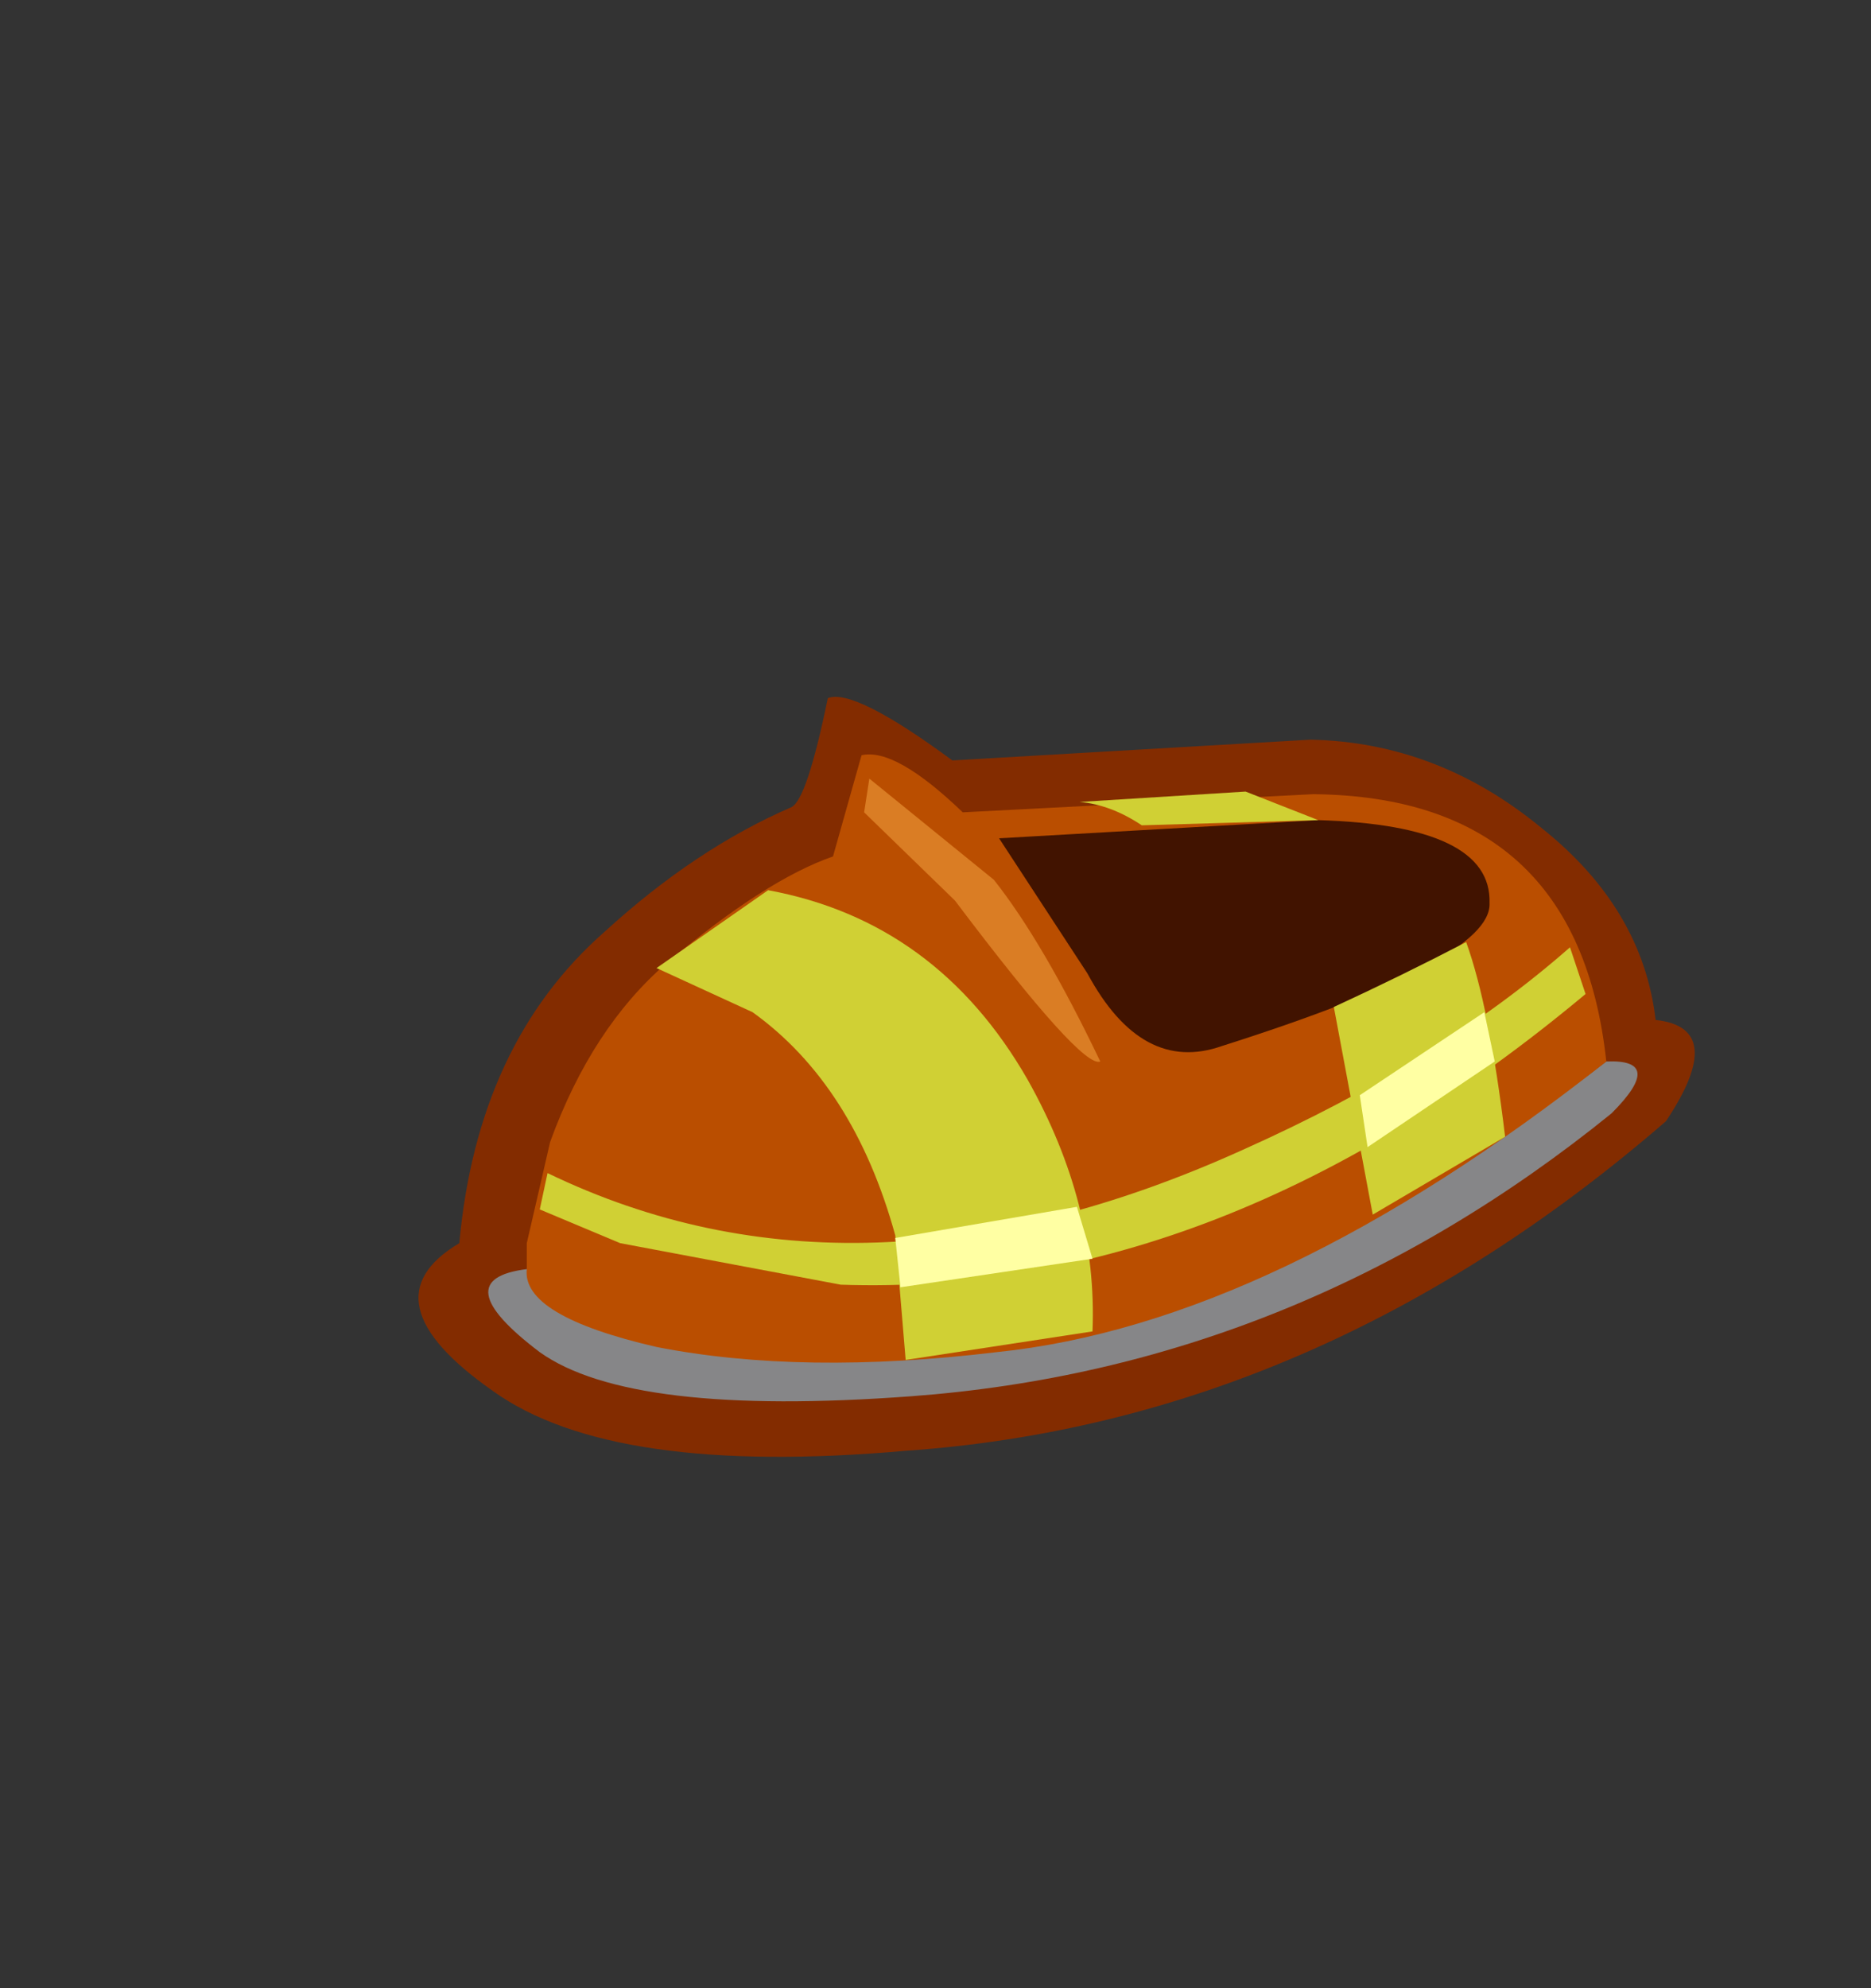 <?xml version="1.0" encoding="UTF-8" standalone="no"?>
<svg xmlns:xlink="http://www.w3.org/1999/xlink" height="38.3px" width="36.05px" xmlns="http://www.w3.org/2000/svg">
  <rect width="100%" height="100%" fill="#333333" stroke="none"/>
  <g transform="matrix(1.0, 0.0, 0.0, 1.0, 23.8, 14.85)">
    <use height="14.65" transform="matrix(1.0, 0.0, 0.0, 1.0, -15.75, -1.45)" width="24.6" xlink:href="#shape0"/>
  </g>
  <defs>
    <g id="shape0" transform="matrix(1.0, 0.0, 0.0, 1.0, 15.75, 1.45)">
      <path d="M8.1 4.8 Q9.5 4.95 8.3 6.75 1.6 12.55 -6.35 13.1 -12.0 13.6 -14.3 11.95 -16.8 10.2 -14.95 9.1 -14.6 5.25 -12.15 3.1 -10.4 1.5 -8.55 0.7 -8.25 0.55 -7.85 -1.4 -7.35 -1.6 -5.45 -0.2 L1.45 -0.6 Q3.9 -0.55 5.9 1.1 7.85 2.65 8.1 4.8" fill="#832c00" fill-rule="evenodd" stroke="none"/>
      <path d="M7.15 5.6 Q8.3 5.55 7.25 6.6 1.2 11.5 -6.25 12.05 -11.65 12.45 -13.4 11.2 -15.25 9.8 -13.65 9.6 -12.75 9.45 -12.05 10.6 -6.1 12.35 1.15 9.15 4.7 7.5 7.15 5.6" fill="#868688" fill-rule="evenodd" stroke="none"/>
      <path d="M7.15 5.6 Q0.75 10.65 -4.6 11.2 -8.35 11.65 -11.15 11.1 -13.75 10.5 -13.65 9.6 L-13.65 9.1 -13.2 7.15 Q-12.4 4.95 -10.95 3.7 -9.05 2.1 -7.75 1.65 L-7.2 -0.3 Q-6.55 -0.45 -5.25 0.8 L1.5 0.45 Q6.6 0.5 7.15 5.6" fill="#ba4e00" fill-rule="evenodd" stroke="none"/>
      <path d="M1.6 0.95 Q4.95 1.05 4.9 2.55 4.95 3.65 -0.25 5.3 -1.8 5.85 -2.85 3.9 L-4.55 1.3 1.6 0.95" fill="#411300" fill-rule="evenodd" stroke="none"/>
      <path d="M-7.05 0.15 L-4.65 2.1 Q-3.7 3.3 -2.6 5.6 -2.95 5.75 -5.4 2.5 L-7.15 0.8 -7.05 0.15" fill="#da7d24" fill-rule="evenodd" stroke="none"/>
      <path d="M6.45 3.4 L6.75 4.3 Q-0.25 10.15 -7.6 9.9 L-11.85 9.1 -13.4 8.45 -13.25 7.75 Q-7.25 10.65 0.15 7.3 3.95 5.6 6.45 3.4" fill="#d0d034" fill-rule="evenodd" stroke="none"/>
      <path d="M-11.15 3.8 L-9.0 2.3 Q-5.75 2.9 -4.0 5.95 -2.65 8.35 -2.75 10.8 L-6.35 11.35 -6.55 8.95 Q-7.35 6.05 -9.3 4.65 L-11.15 3.8" fill="#d0d034" fill-rule="evenodd" stroke="none"/>
      <path d="M-6.55 9.0 L-3.05 8.4 -2.75 9.4 -6.45 9.95 -6.55 9.0" fill="#ffffa3" fill-rule="evenodd" stroke="none"/>
      <path d="M1.9 4.55 Q3.2 3.95 4.45 3.3 4.9 4.55 5.2 7.05 L2.65 8.55 1.9 4.55" fill="#d0d034" fill-rule="evenodd" stroke="none"/>
      <path d="M2.4 6.25 L4.8 4.65 5.0 5.6 2.55 7.25 2.4 6.25" fill="#ffffa3" fill-rule="evenodd" stroke="none"/>
      <path d="M1.6 0.95 L-1.8 1.05 Q-2.4 0.65 -3.0 0.6 L0.2 0.4 1.6 0.95" fill="#d0d034" fill-rule="evenodd" stroke="none"/>
    </g>
  </defs>
</svg>
